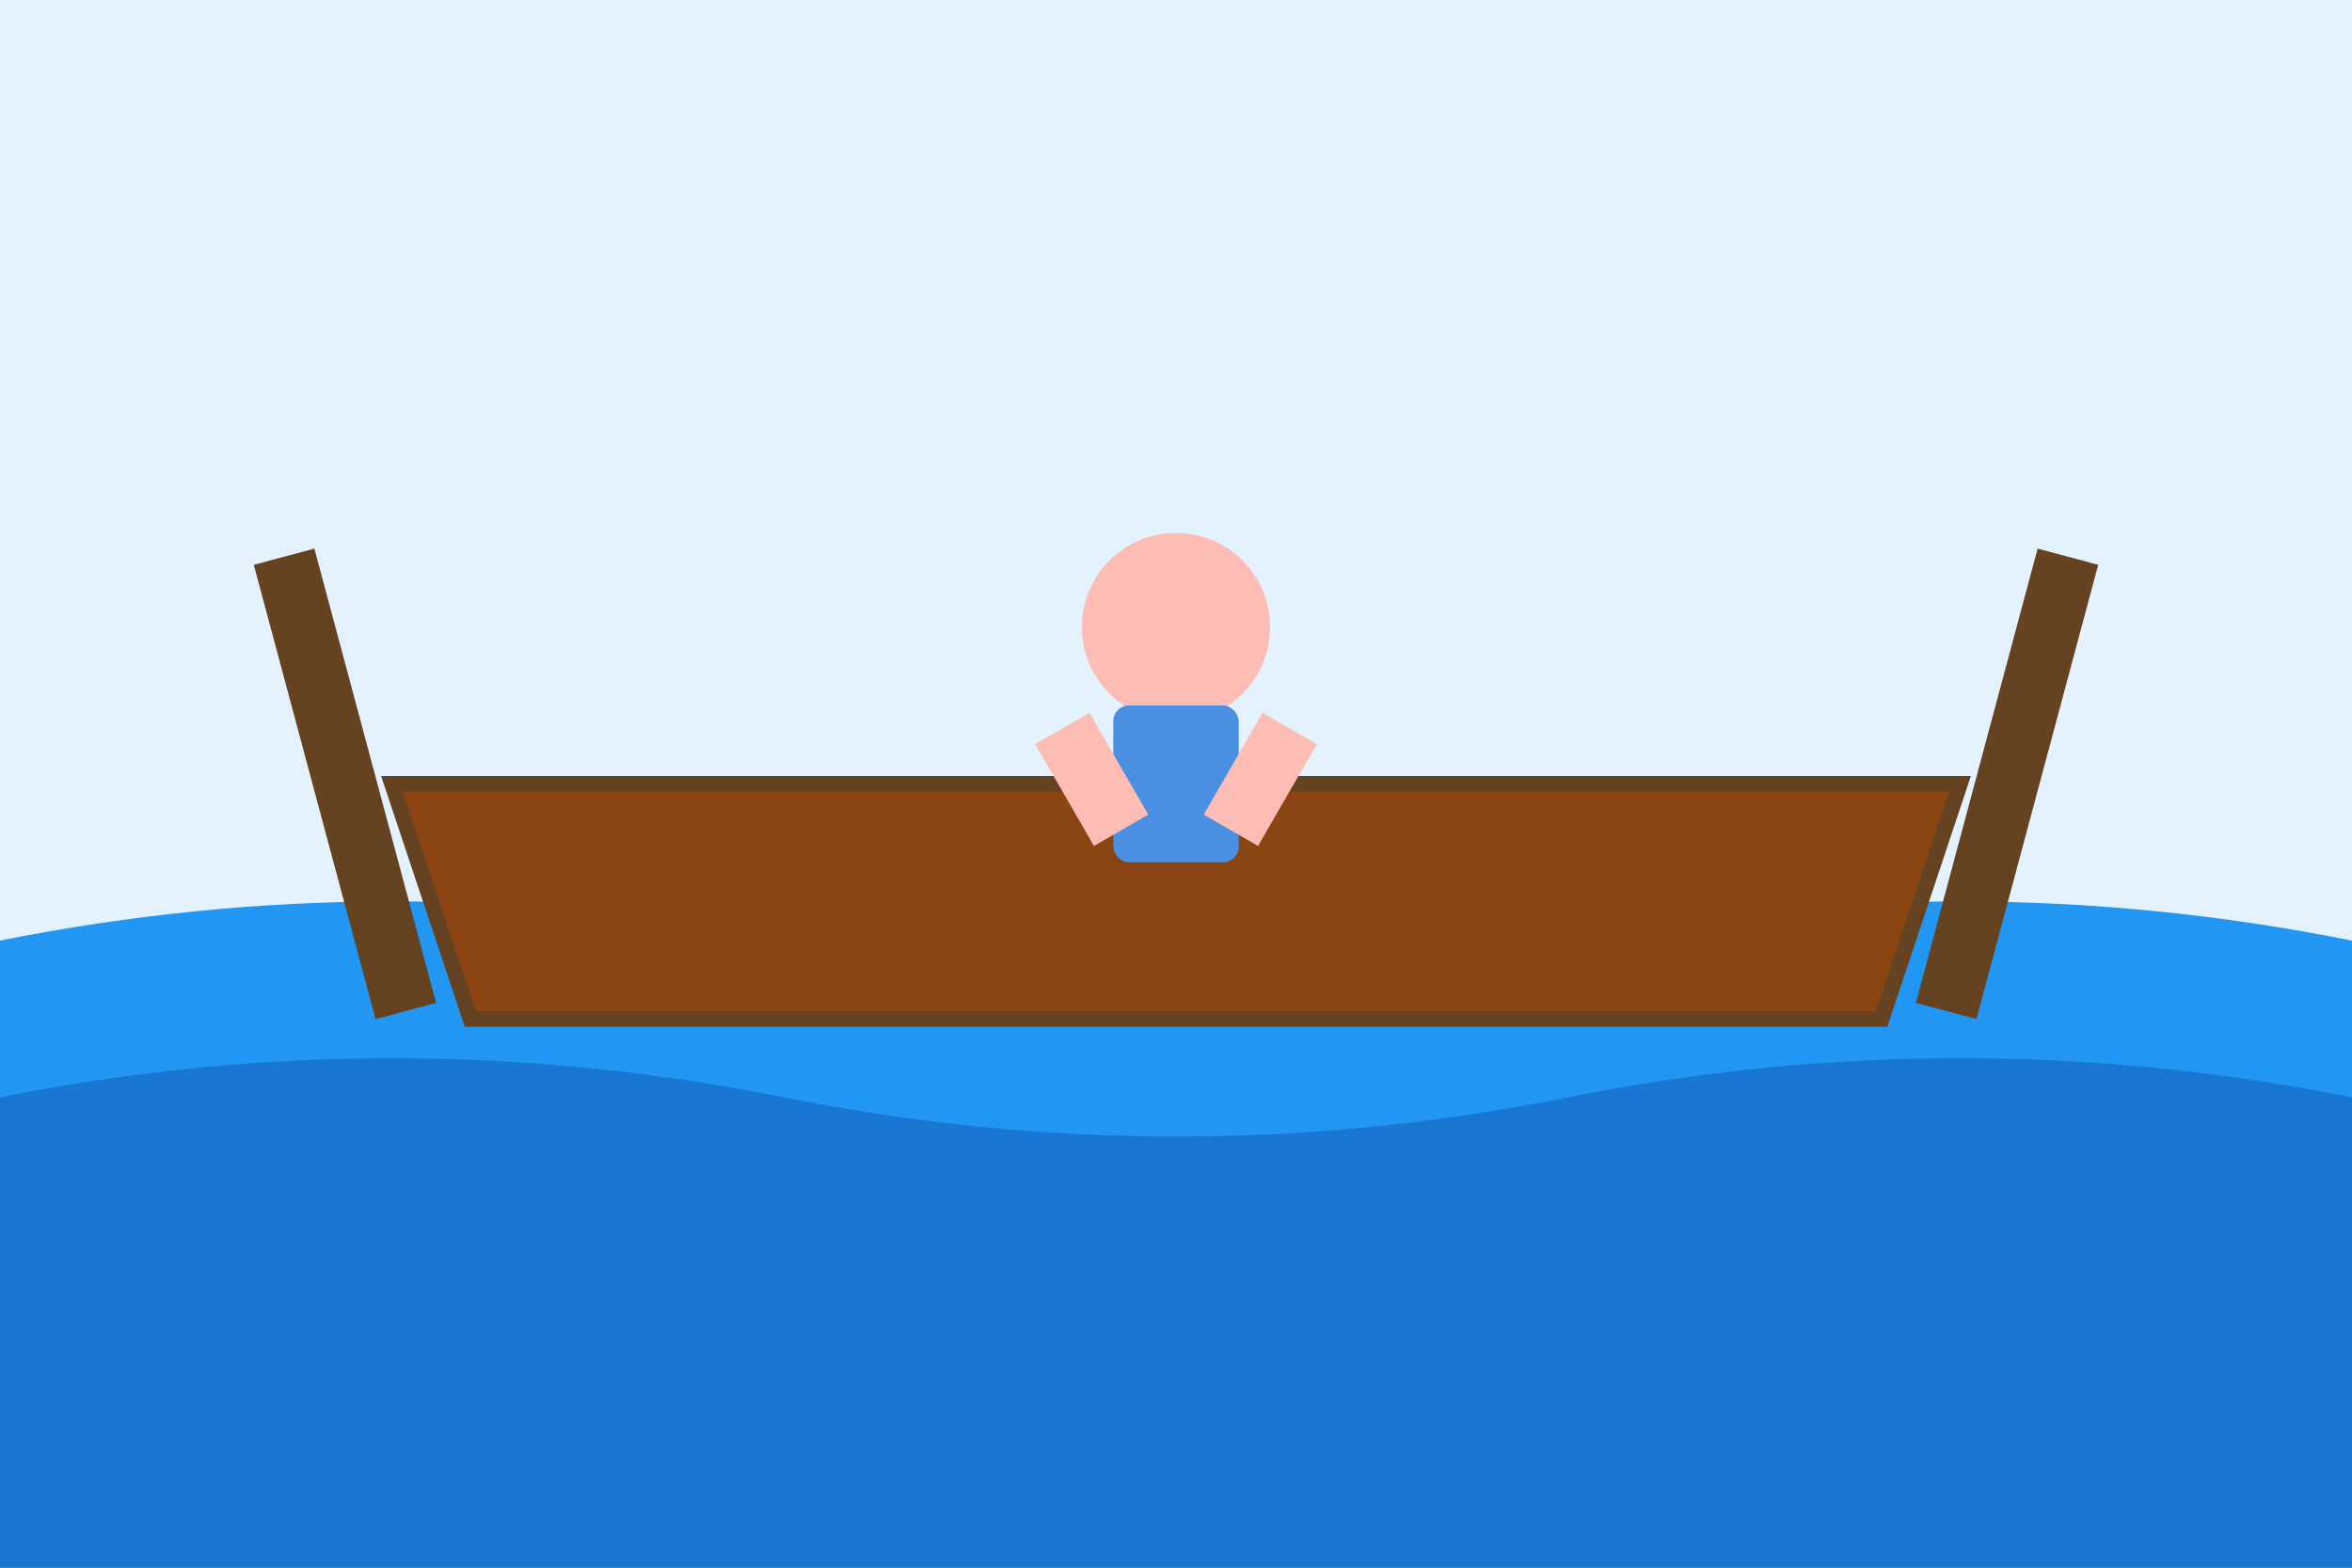 <svg width="300" height="200" viewBox="0 0 300 200" fill="none" xmlns="http://www.w3.org/2000/svg">
<!-- 배경 -->
<rect width="300" height="200" fill="#E3F2FD"/>
<!-- 물결 -->
<path d="M0 120 Q50 110 100 120 Q150 130 200 120 Q250 110 300 120 L300 200 L0 200 Z" fill="#2196F3"/>
<path d="M0 140 Q50 130 100 140 Q150 150 200 140 Q250 130 300 140 L300 200 L0 200 Z" fill="#1976D2"/>
<!-- 보트 -->
<path d="M50 100 L250 100 L240 130 L60 130 Z" fill="#8B4513" stroke="#654321" stroke-width="2"/>
<!-- 노 -->
<rect x="40" y="70" width="8" height="60" fill="#654321" transform="rotate(-15 44 100)"/>
<rect x="252" y="70" width="8" height="60" fill="#654321" transform="rotate(15 256 100)"/>
<!-- 사람 -->
<circle cx="150" cy="80" r="12" fill="#FDBCB4"/>
<rect x="142" y="90" width="16" height="20" fill="#4A90E2" rx="2"/>
<!-- 팔 -->
<rect x="135" y="92" width="8" height="15" fill="#FDBCB4" transform="rotate(-30 139 99)"/>
<rect x="157" y="92" width="8" height="15" fill="#FDBCB4" transform="rotate(30 161 99)"/>
</svg>
